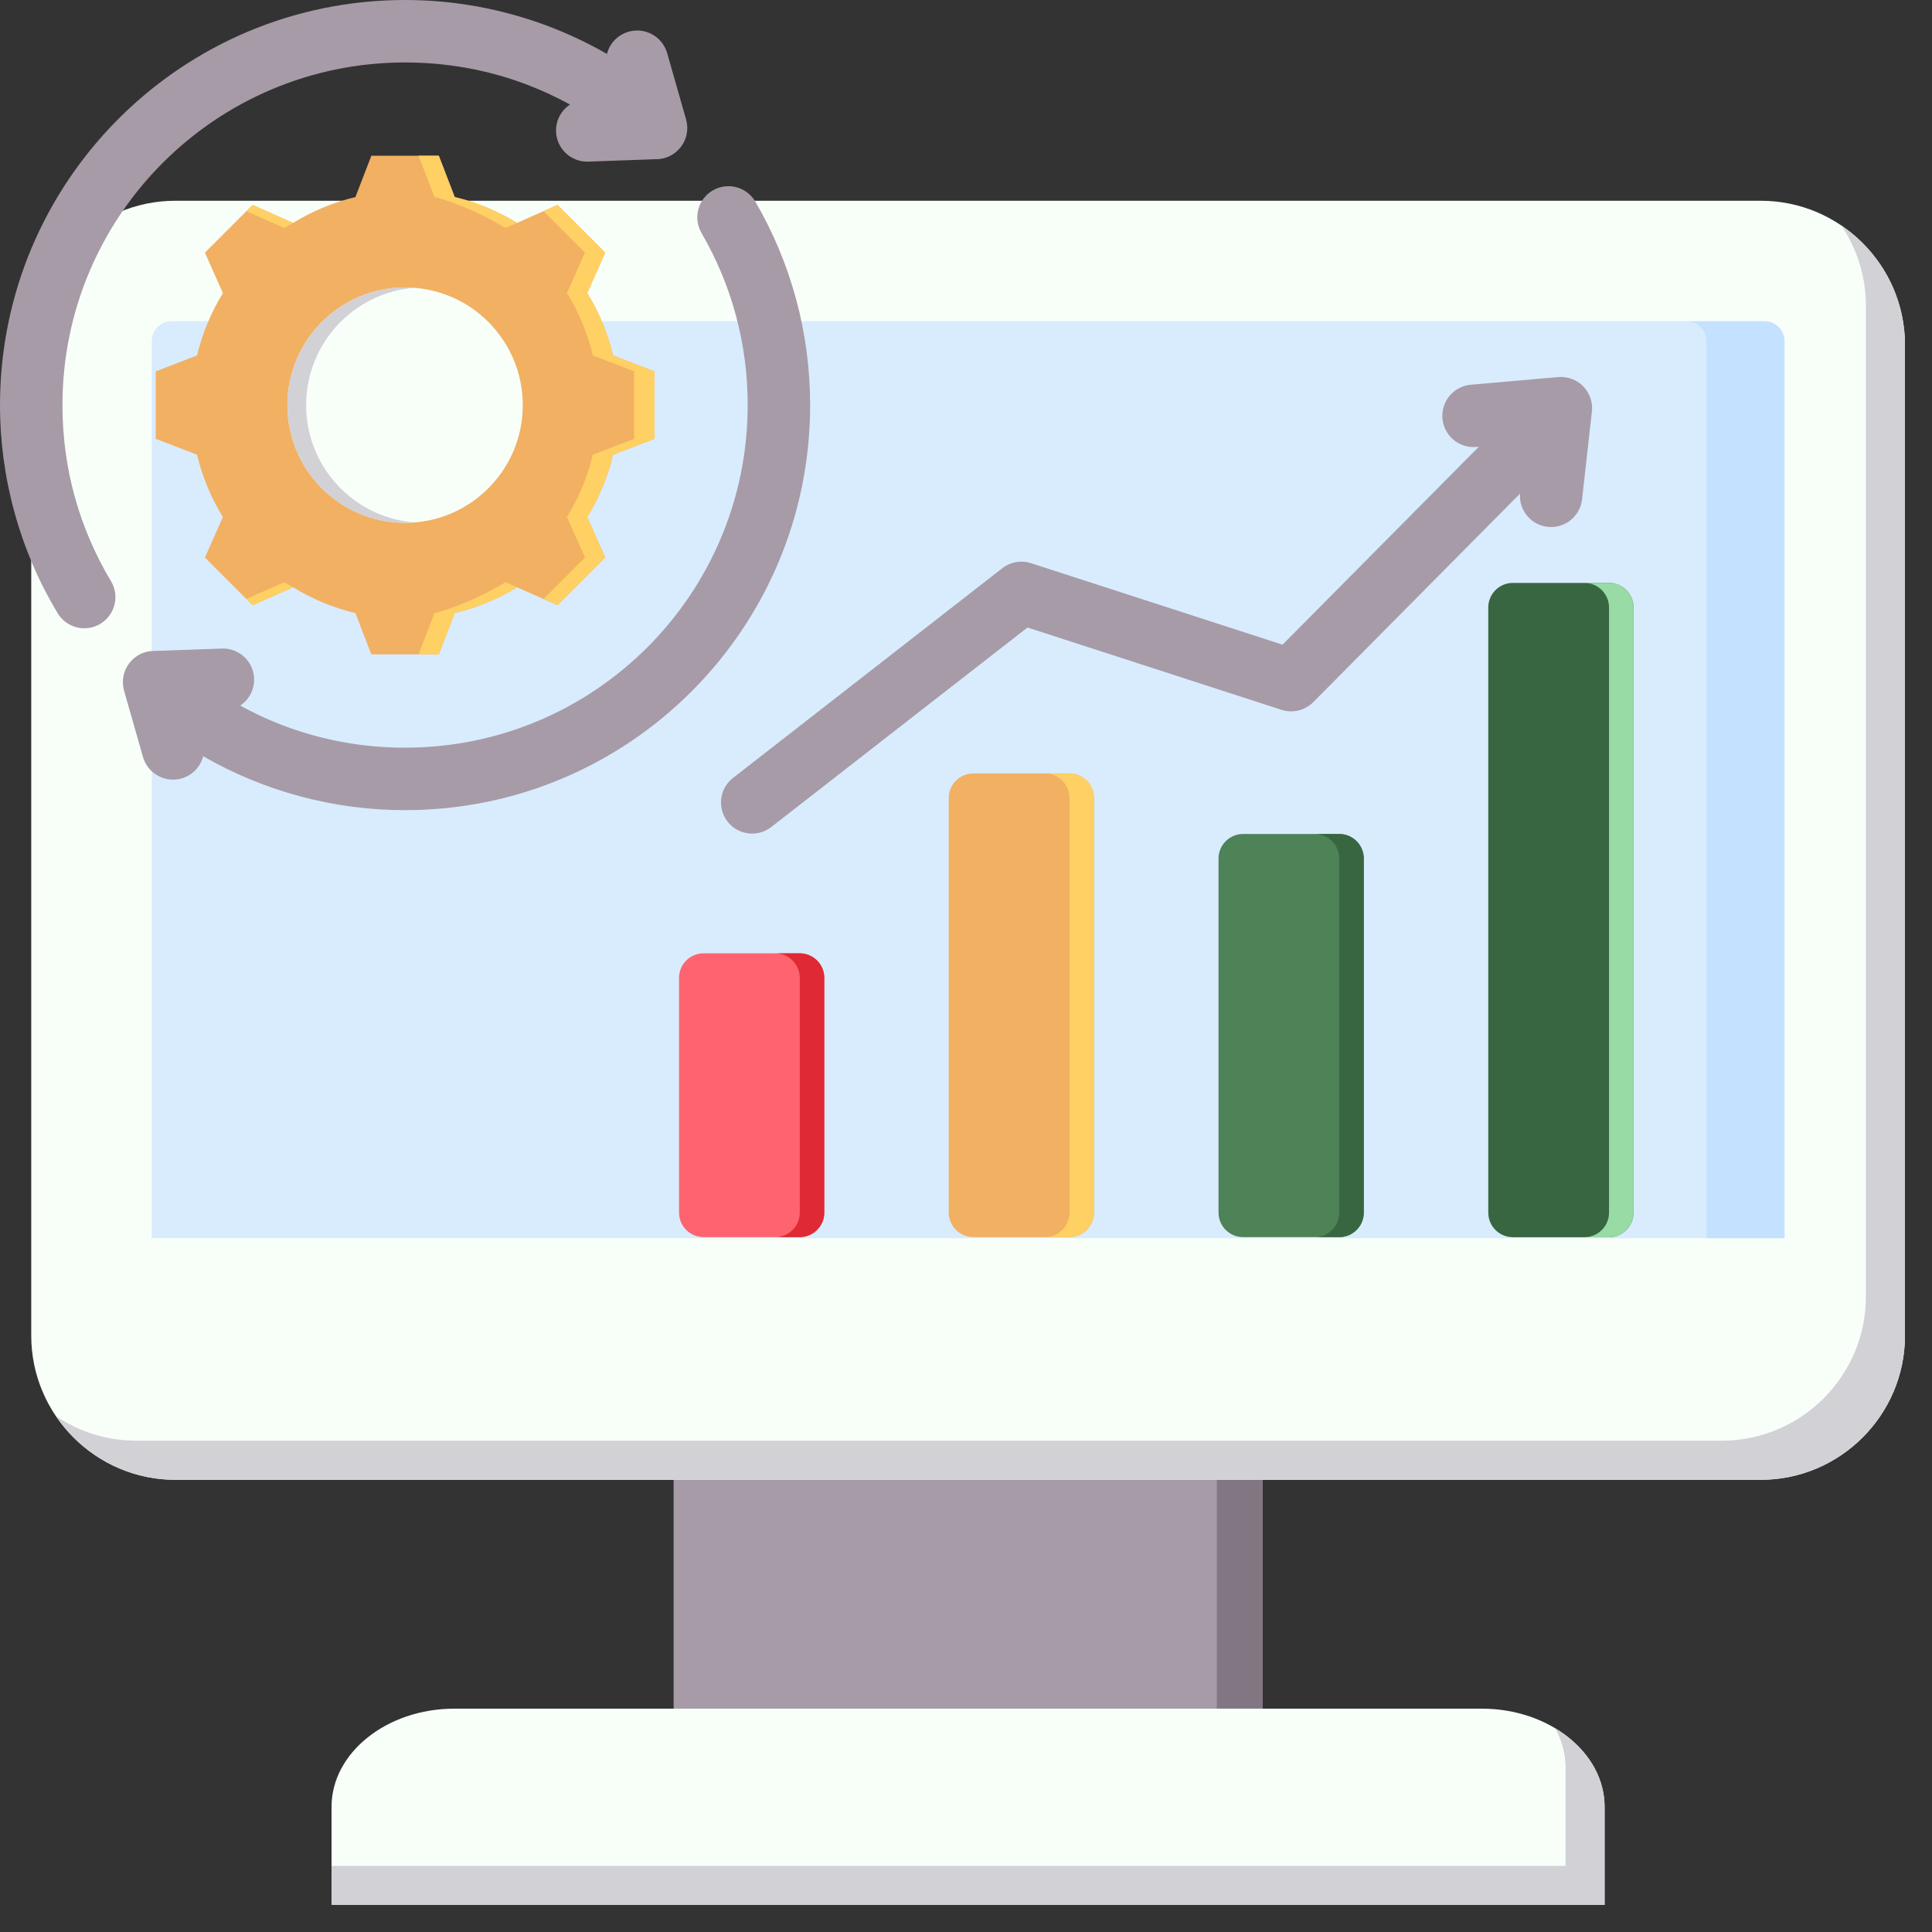 <svg width="58" height="58" viewBox="0 0 58 58" fill="none" xmlns="http://www.w3.org/2000/svg">
<rect x="0" y="0" width="58" height="58" fill="#333333" stroke="none"/>
<path fill-rule="evenodd" clip-rule="evenodd" d="M20.223 42.824H37.901V52.894H20.223V42.824Z" fill="#A79BA7"/>
<path fill-rule="evenodd" clip-rule="evenodd" d="M36.53 42.824H37.901V52.894H36.53V42.824Z" fill="#837683"/>
<path fill-rule="evenodd" clip-rule="evenodd" d="M9.953 57.188H48.171V54.241C48.171 52.621 46.512 51.295 44.484 51.295H13.641C11.613 51.295 9.953 52.621 9.953 54.241V57.188Z" fill="#F8FFF9"/>
<path fill-rule="evenodd" clip-rule="evenodd" d="M9.953 57.188H48.171V54.241C48.171 53.278 47.585 52.419 46.684 51.881C46.886 52.245 46.999 52.647 46.999 53.069V56.016H9.953V57.188Z" fill="#D1D1D6"/>
<path fill-rule="evenodd" clip-rule="evenodd" d="M5.262 6.027H52.863C55.242 6.027 57.188 7.973 57.188 10.352V40.101C57.188 42.479 55.242 44.425 52.863 44.425H5.262C2.883 44.425 0.938 42.479 0.938 40.101V10.352C0.938 7.973 2.883 6.027 5.262 6.027Z" fill="#F8FFF9"/>
<path fill-rule="evenodd" clip-rule="evenodd" d="M55.275 6.766C56.427 7.545 57.188 8.863 57.188 10.35V40.099C57.188 42.477 55.241 44.423 52.863 44.423H5.262C3.775 44.423 2.457 43.662 1.678 42.511C2.389 42.994 3.23 43.252 4.09 43.251H51.691C54.07 43.251 56.016 41.305 56.016 38.927V9.178C56.016 8.318 55.758 7.477 55.275 6.766Z" fill="#D1D1D6"/>
<path fill-rule="evenodd" clip-rule="evenodd" d="M5.153 9.643H52.972C53.302 9.643 53.572 9.913 53.572 10.242V37.171H4.554V10.242C4.554 9.912 4.824 9.643 5.153 9.643Z" fill="#D8ECFE"/>
<path fill-rule="evenodd" clip-rule="evenodd" d="M50.628 9.643H52.972C53.302 9.643 53.572 9.913 53.572 10.242V37.171H51.228V10.242C51.228 9.913 50.958 9.643 50.628 9.643Z" fill="#C4E2FF"/>
<path fill-rule="evenodd" clip-rule="evenodd" d="M17.111 3.139C16.674 2.898 16.221 2.69 15.754 2.516C14.642 2.102 13.431 1.875 12.16 1.875C9.32 1.875 6.749 3.026 4.887 4.888C3.026 6.749 1.875 9.32 1.875 12.161C1.875 13.119 2.003 14.039 2.242 14.906C2.489 15.798 2.856 16.653 3.332 17.447C3.395 17.552 3.437 17.669 3.455 17.79C3.473 17.912 3.467 18.035 3.437 18.154C3.407 18.273 3.354 18.385 3.28 18.484C3.207 18.582 3.115 18.666 3.01 18.729C2.905 18.792 2.788 18.833 2.667 18.851C2.545 18.869 2.422 18.863 2.302 18.833C2.183 18.803 2.072 18.75 1.973 18.677C1.875 18.604 1.791 18.512 1.728 18.406C1.165 17.468 0.732 16.458 0.441 15.404C0.148 14.348 0 13.257 0 12.161C0 8.803 1.361 5.762 3.562 3.562C5.762 1.361 8.803 0 12.16 0C13.647 0 15.078 0.271 16.406 0.766C17.033 1 17.64 1.285 18.221 1.619C18.272 1.42 18.387 1.243 18.549 1.116C18.711 0.989 18.91 0.919 19.116 0.916C19.321 0.913 19.522 0.979 19.687 1.101C19.852 1.224 19.972 1.398 20.029 1.596L20.597 3.587C20.637 3.729 20.643 3.879 20.615 4.024C20.587 4.169 20.524 4.305 20.433 4.421C20.342 4.537 20.225 4.631 20.091 4.693C19.957 4.755 19.81 4.785 19.663 4.78L17.66 4.852C17.456 4.859 17.256 4.799 17.089 4.682C16.923 4.565 16.799 4.397 16.737 4.203C16.675 4.009 16.678 3.8 16.745 3.608C16.813 3.416 16.941 3.251 17.111 3.139ZM6.1 22.703C7.944 23.764 10.034 24.323 12.161 24.321C15.519 24.321 18.559 22.96 20.759 20.759C22.96 18.559 24.321 15.519 24.321 12.161C24.321 11.068 24.176 10.006 23.903 8.994C23.625 7.962 23.212 6.972 22.674 6.05C22.549 5.837 22.344 5.683 22.106 5.62C21.867 5.557 21.613 5.592 21.399 5.715C21.186 5.839 21.03 6.042 20.965 6.28C20.901 6.519 20.933 6.773 21.055 6.987C21.51 7.768 21.86 8.605 22.094 9.477C22.329 10.352 22.448 11.255 22.446 12.161C22.446 15.001 21.295 17.573 19.434 19.434C17.573 21.295 15.001 22.446 12.161 22.446C10.923 22.446 9.741 22.23 8.651 21.835C8.155 21.655 7.674 21.436 7.212 21.182C7.381 21.069 7.509 20.904 7.577 20.712C7.644 20.52 7.646 20.311 7.584 20.118C7.522 19.924 7.398 19.756 7.232 19.639C7.065 19.522 6.865 19.462 6.661 19.47L4.659 19.542C4.511 19.536 4.364 19.566 4.23 19.628C4.096 19.691 3.979 19.784 3.888 19.9C3.797 20.016 3.734 20.153 3.706 20.298C3.678 20.442 3.684 20.592 3.724 20.734L4.292 22.725C4.36 22.964 4.521 23.166 4.738 23.287C4.955 23.408 5.211 23.438 5.45 23.37C5.607 23.325 5.75 23.24 5.864 23.123C5.978 23.006 6.059 22.861 6.1 22.703Z" fill="#A79BA7"/>
<path fill-rule="evenodd" clip-rule="evenodd" d="M13.651 5.916C14.312 6.074 14.943 6.335 15.521 6.692L16.737 6.152L18.169 7.584L17.63 8.799C17.986 9.378 18.248 10.01 18.405 10.671L19.645 11.148V13.174L18.405 13.651C18.248 14.312 17.986 14.943 17.63 15.522L18.169 16.737L16.737 18.17L15.522 17.63C14.943 17.986 14.312 18.248 13.651 18.405L13.174 19.645H11.148L10.67 18.405C10.009 18.248 9.378 17.986 8.8 17.63L7.584 18.17L6.152 16.737L6.691 15.522C6.335 14.944 6.073 14.312 5.916 13.651L4.676 13.174V11.148L5.916 10.67C6.073 10.009 6.335 9.378 6.692 8.8L6.152 7.584L7.584 6.152L8.8 6.692C9.378 6.335 10.009 6.074 10.67 5.916L11.148 4.676H13.173L13.651 5.916Z" fill="#F2B062"/>
<path fill-rule="evenodd" clip-rule="evenodd" d="M8.8 17.63L7.585 18.169L7.397 17.982L8.537 17.476C8.623 17.529 8.711 17.58 8.8 17.63ZM13.651 5.916C14.312 6.074 14.943 6.335 15.522 6.692L15.176 6.845C14.598 6.489 13.703 6.073 13.043 5.916L12.565 4.676H13.174L13.651 5.916ZM15.522 17.63C14.944 17.986 14.312 18.248 13.651 18.405L13.174 19.645H12.565L13.043 18.405C13.704 18.248 14.598 17.832 15.177 17.476L15.522 17.63ZM7.397 6.339L7.585 6.152L8.8 6.691C8.711 6.74 8.624 6.792 8.537 6.845L7.397 6.339ZM16.316 6.339L16.737 6.152L18.17 7.584L17.63 8.799C17.986 9.378 18.248 10.009 18.406 10.67L19.646 11.148V13.174L18.405 13.651C18.248 14.312 17.986 14.943 17.63 15.521L18.17 16.737L16.737 18.169L16.316 17.982L17.561 16.737L17.021 15.521C17.378 14.943 17.639 14.312 17.797 13.651L19.037 13.174V11.148L17.797 10.67C17.64 10.009 17.378 9.378 17.021 8.799L17.561 7.584L16.316 6.339Z" fill="#FFD064"/>
<path d="M12.161 15.695C14.112 15.695 15.694 14.113 15.694 12.162C15.694 10.211 14.112 8.629 12.161 8.629C10.21 8.629 8.628 10.211 8.628 12.162C8.628 14.113 10.21 15.695 12.161 15.695Z" fill="#F8FFF9"/>
<path fill-rule="evenodd" clip-rule="evenodd" d="M12.161 8.629C10.21 8.629 8.628 10.21 8.628 12.162C8.628 14.113 10.21 15.695 12.161 15.695C12.255 15.695 12.349 15.691 12.442 15.684C10.622 15.54 9.19 14.018 9.19 12.162C9.19 10.305 10.622 8.783 12.442 8.64C12.348 8.633 12.255 8.629 12.161 8.629Z" fill="#D1D1D6"/>
<path fill-rule="evenodd" clip-rule="evenodd" d="M21.121 28.619H24.01C24.415 28.619 24.746 28.95 24.746 29.355V36.403C24.746 36.809 24.415 37.139 24.01 37.139H21.121C20.715 37.139 20.385 36.809 20.385 36.403V29.355C20.385 28.95 20.715 28.619 21.121 28.619Z" fill="#FE646F"/>
<path fill-rule="evenodd" clip-rule="evenodd" d="M23.273 28.619H24.01C24.415 28.619 24.746 28.95 24.746 29.355V36.403C24.746 36.809 24.415 37.139 24.01 37.139H23.273C23.679 37.139 24.01 36.809 24.01 36.403V29.355C24.01 28.95 23.679 28.619 23.273 28.619Z" fill="#DF2935"/>
<path fill-rule="evenodd" clip-rule="evenodd" d="M29.219 23.219H32.107C32.513 23.219 32.843 23.549 32.843 23.955V36.403C32.843 36.808 32.513 37.139 32.107 37.139H29.219C28.813 37.139 28.482 36.808 28.482 36.403V23.955C28.482 23.549 28.813 23.219 29.219 23.219Z" fill="#F2B062"/>
<path fill-rule="evenodd" clip-rule="evenodd" d="M31.371 23.219H32.107C32.513 23.219 32.843 23.549 32.843 23.955V36.403C32.843 36.808 32.513 37.139 32.107 37.139H31.371C31.777 37.139 32.107 36.808 32.107 36.403V23.955C32.107 23.549 31.777 23.219 31.371 23.219Z" fill="#FFD064"/>
<path fill-rule="evenodd" clip-rule="evenodd" d="M37.317 25.037H40.206C40.612 25.037 40.942 25.368 40.942 25.773V36.403C40.942 36.809 40.611 37.139 40.206 37.139H37.317C36.912 37.139 36.581 36.809 36.581 36.403V25.773C36.581 25.368 36.912 25.037 37.317 25.037Z" fill="#4D8357"/>
<path fill-rule="evenodd" clip-rule="evenodd" d="M39.47 25.037H40.206C40.611 25.037 40.942 25.368 40.942 25.773V36.403C40.942 36.809 40.611 37.139 40.206 37.139H39.47C39.875 37.139 40.206 36.809 40.206 36.403V25.773C40.206 25.368 39.875 25.037 39.47 25.037Z" fill="#386641"/>
<path fill-rule="evenodd" clip-rule="evenodd" d="M45.415 17.5H48.304C48.709 17.5 49.04 17.831 49.04 18.236V36.404C49.04 36.81 48.709 37.141 48.304 37.141H45.415C45.009 37.141 44.679 36.81 44.679 36.404V18.236C44.679 17.831 45.009 17.5 45.415 17.5Z" fill="#386641"/>
<path fill-rule="evenodd" clip-rule="evenodd" d="M47.567 17.5H48.304C48.709 17.5 49.04 17.831 49.04 18.236V36.404C49.04 36.81 48.709 37.141 48.304 37.141H47.567C47.973 37.141 48.304 36.81 48.304 36.404V18.236C48.304 17.831 47.973 17.5 47.567 17.5Z" fill="#98DBA5"/>
<path fill-rule="evenodd" clip-rule="evenodd" d="M23.14 24.838C22.944 24.985 22.699 25.049 22.456 25.017C22.214 24.985 21.993 24.859 21.843 24.666C21.692 24.473 21.623 24.229 21.651 23.986C21.678 23.743 21.8 23.52 21.99 23.366L30.088 17.06C30.208 16.966 30.349 16.903 30.499 16.877C30.649 16.85 30.804 16.86 30.949 16.907L30.949 16.906L38.502 19.354L44.396 13.411L44.304 13.419C44.058 13.436 43.815 13.356 43.628 13.197C43.441 13.037 43.324 12.809 43.303 12.564C43.282 12.319 43.358 12.075 43.515 11.886C43.672 11.696 43.898 11.576 44.142 11.551L46.779 11.32C46.921 11.307 47.065 11.328 47.199 11.38C47.333 11.432 47.453 11.514 47.55 11.62C47.647 11.725 47.718 11.852 47.758 11.989C47.799 12.127 47.807 12.272 47.783 12.413L47.495 14.986C47.469 15.23 47.348 15.454 47.159 15.61C46.969 15.765 46.726 15.84 46.481 15.819C46.237 15.797 46.011 15.68 45.852 15.493C45.693 15.306 45.614 15.064 45.632 14.819L39.424 21.08C39.303 21.202 39.15 21.288 38.982 21.329C38.815 21.37 38.639 21.363 38.475 21.311L30.846 18.838L23.14 24.838Z" fill="#A79BA7"/>
</svg>
